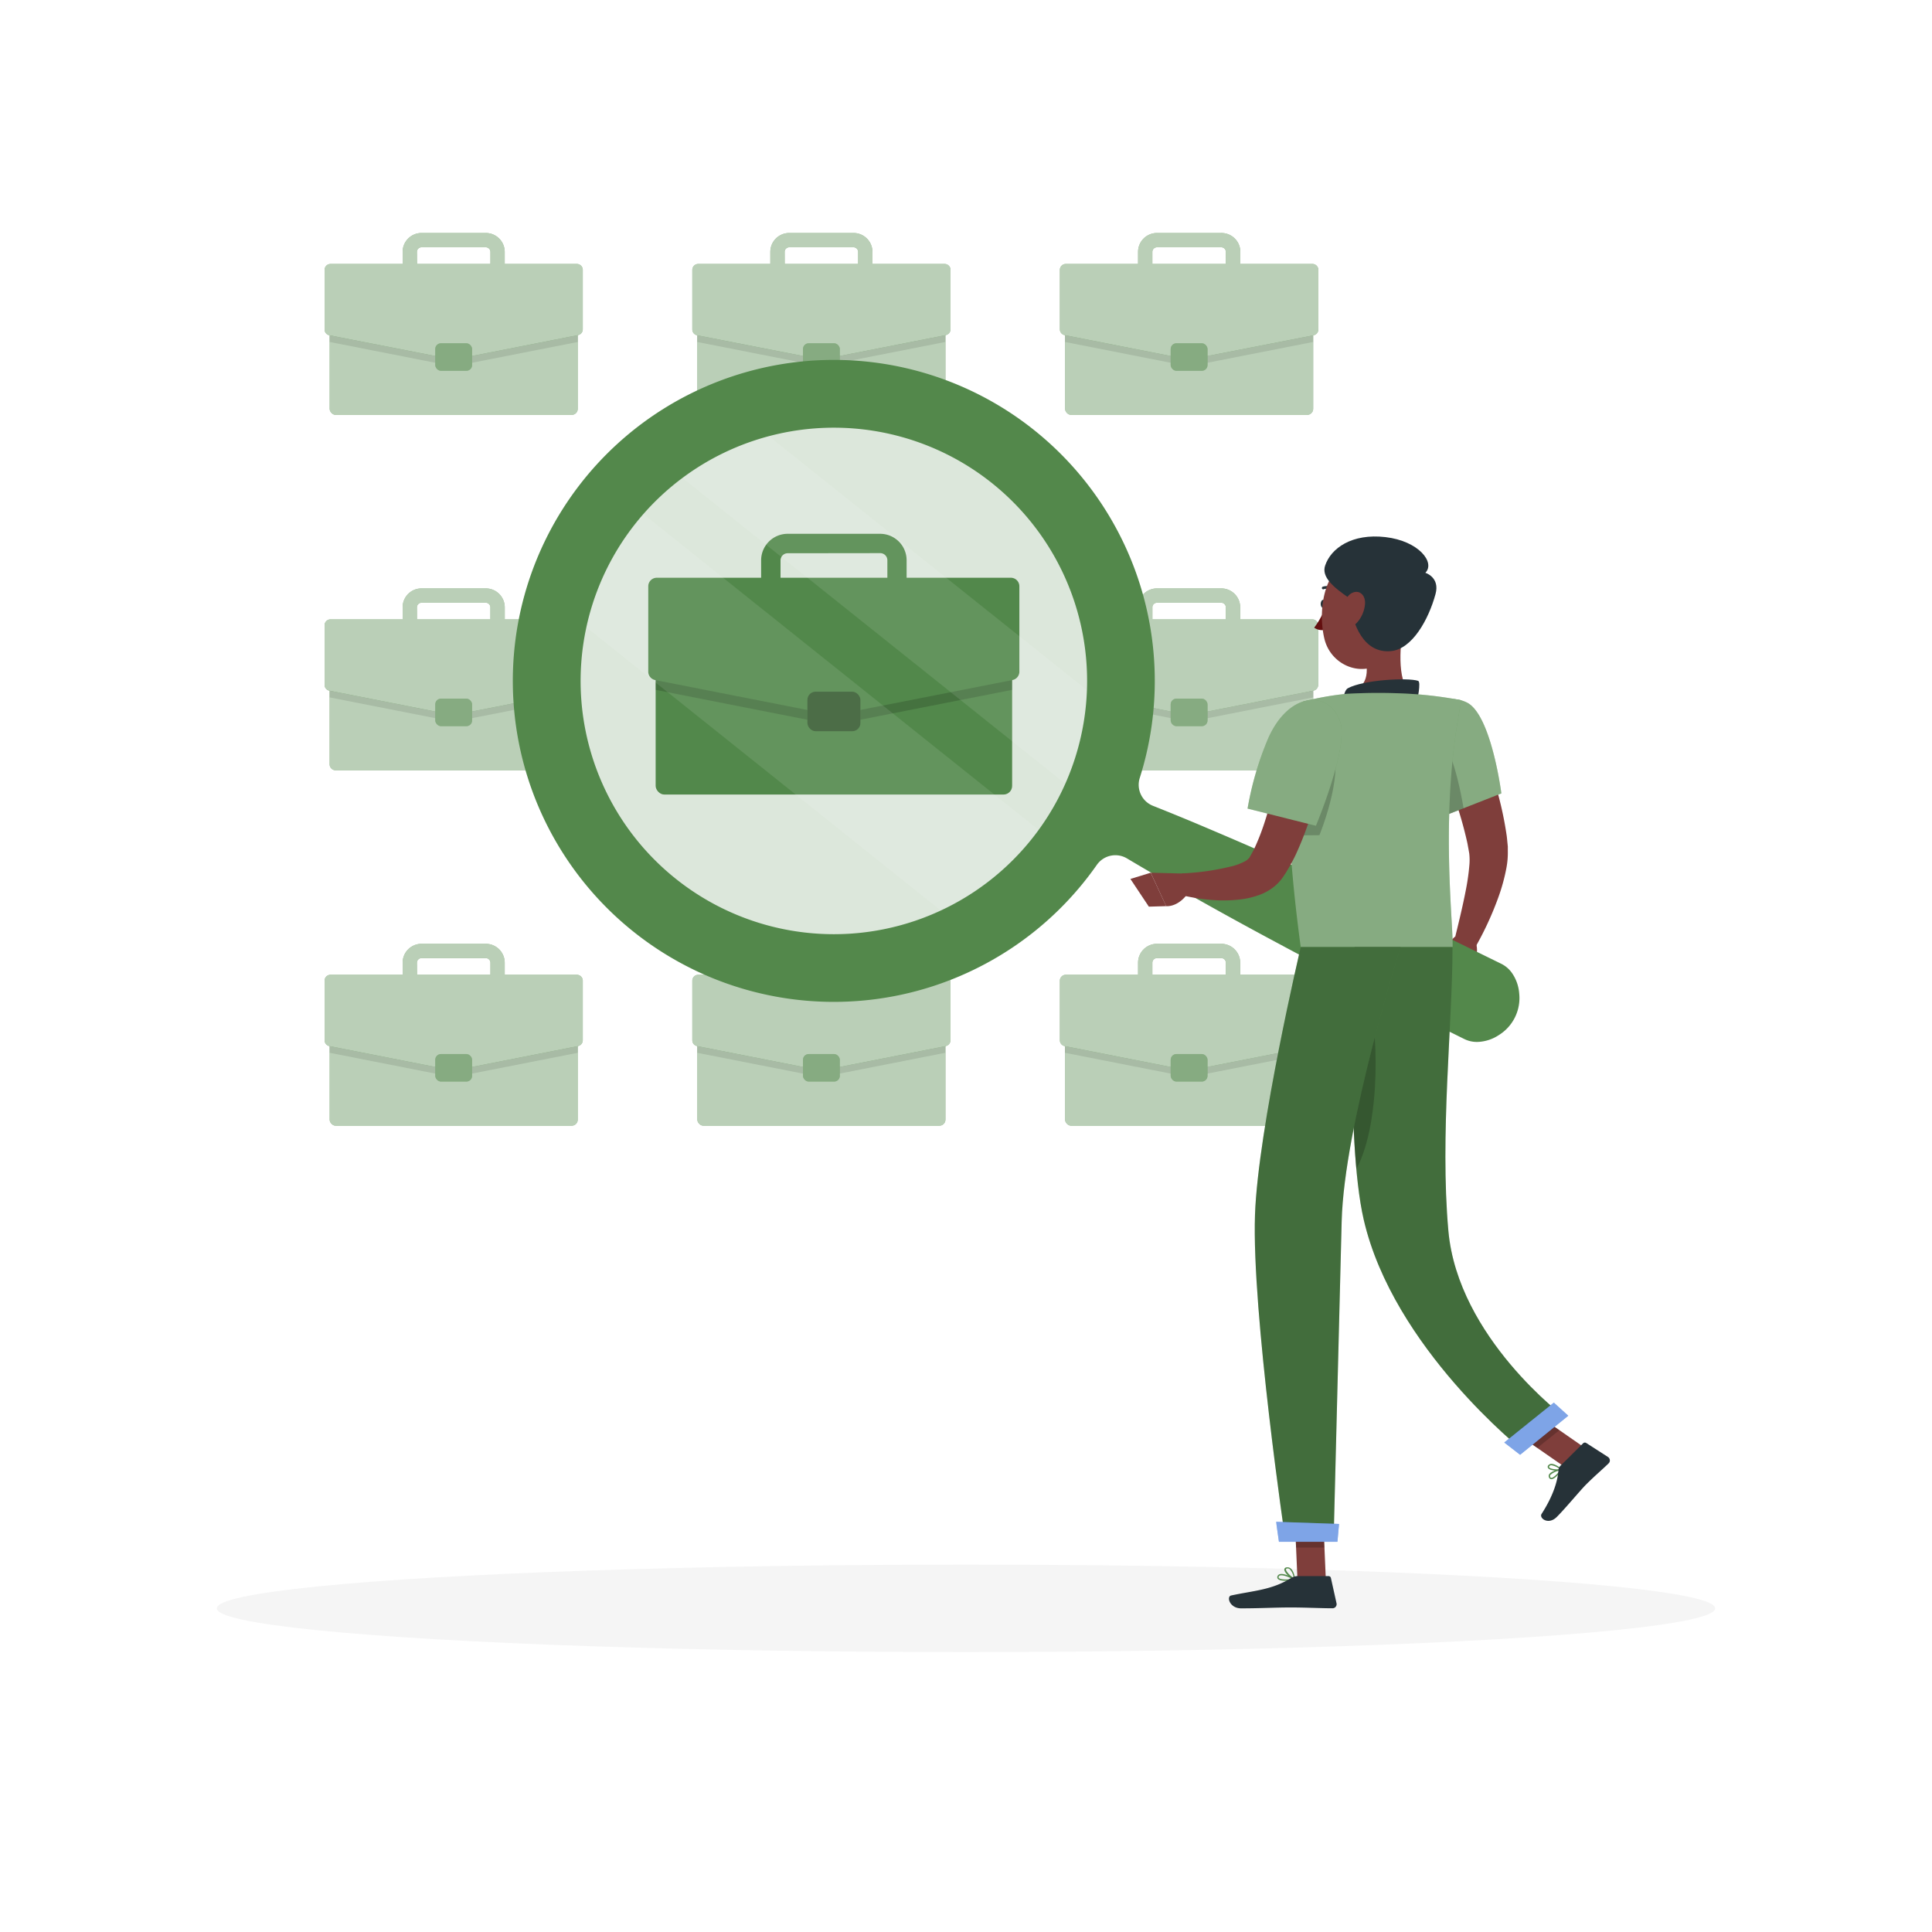 <svg class="animated" id="freepik_stories-job-hunt" xmlns="http://www.w3.org/2000/svg" viewBox="0 0 500 500" version="1.1" xmlns:xlink="http://www.w3.org/1999/xlink" xmlns:svgjs="http://svgjs.com/svgjs"><style>svg#freepik_stories-job-hunt:not(.animated) .animable {opacity: 0;}svg#freepik_stories-job-hunt.animated #freepik--Briefcases--inject-67 {animation: 1.5s Infinite  linear floating;animation-delay: 0s;}svg#freepik_stories-job-hunt.animated #freepik--Character--inject-67 {animation: 1.5s Infinite  linear floating;animation-delay: 0s;}            @keyframes floating {                0% {                    opacity: 1;                    transform: translateY(0px);                }                50% {                    transform: translateY(-10px);                }                100% {                    opacity: 1;                    transform: translateY(0px);                }            }        .animator-hidden { display: none; }</style><g id="freepik--background-complete--inject-67" class="animable animator-active animator-hidden" style="transform-origin: 250px 226.165px;"><rect y="382.4" width="500" height="0.25" style="fill: rgb(235, 235, 235); transform-origin: 250px 382.525px;" id="elat8p4wegnfq" class="animable"></rect><rect x="52.46" y="391.92" width="33.12" height="0.25" style="fill: rgb(235, 235, 235); transform-origin: 69.02px 392.045px;" id="elxlh396dc0gg" class="animable"></rect><rect x="171.14" y="392.05" width="53.86" height="0.25" style="fill: rgb(235, 235, 235); transform-origin: 198.07px 392.175px;" id="elvu3tcgekcx" class="animable"></rect><rect x="105.77" y="397.08" width="19.19" height="0.25" style="fill: rgb(235, 235, 235); transform-origin: 115.365px 397.205px;" id="elxcjzgmjfeqc" class="animable"></rect><rect x="426.77" y="396.96" width="19.23" height="0.25" style="fill: rgb(235, 235, 235); transform-origin: 436.385px 397.085px;" id="el5derqug397e" class="animable"></rect><rect x="387.57" y="396.96" width="30.29" height="0.25" style="fill: rgb(235, 235, 235); transform-origin: 402.715px 397.085px;" id="el14i6cy03qq4j" class="animable"></rect><rect x="328.33" y="395.31" width="42.56" height="0.25" style="fill: rgb(235, 235, 235); transform-origin: 349.61px 395.435px;" id="elmi4s3schjv" class="animable"></rect><path d="M237,337.8H43.91a5.71,5.71,0,0,1-5.7-5.71V60.66A5.71,5.71,0,0,1,43.91,55H237a5.71,5.71,0,0,1,5.71,5.71V332.09A5.71,5.71,0,0,1,237,337.8ZM43.91,55.2a5.46,5.46,0,0,0-5.45,5.46V332.09a5.46,5.46,0,0,0,5.45,5.46H237a5.47,5.47,0,0,0,5.46-5.46V60.66A5.47,5.47,0,0,0,237,55.2Z" style="fill: rgb(235, 235, 235); transform-origin: 140.46px 196.4px;" id="elj14xbjwteq" class="animable"></path><path d="M453.31,337.8H260.21a5.72,5.72,0,0,1-5.71-5.71V60.66A5.72,5.72,0,0,1,260.21,55h193.1A5.71,5.71,0,0,1,459,60.66V332.09A5.71,5.71,0,0,1,453.31,337.8ZM260.21,55.2a5.47,5.47,0,0,0-5.46,5.46V332.09a5.47,5.47,0,0,0,5.46,5.46h193.1a5.47,5.47,0,0,0,5.46-5.46V60.66a5.47,5.47,0,0,0-5.46-5.46Z" style="fill: rgb(235, 235, 235); transform-origin: 356.75px 196.4px;" id="elfh9cf3iq99d" class="animable"></path><g id="el8aspq3x0yxj"><rect x="302.21" y="241.5" width="28.32" height="140.9" style="fill: rgb(230, 230, 230); transform-origin: 316.37px 311.95px; transform: rotate(180deg);" class="animable"></rect></g><polygon points="307.59 382.4 302.21 382.4 302.21 367.1 313.23 367.1 307.59 382.4" style="fill: rgb(240, 240, 240); transform-origin: 307.72px 374.75px;" id="el5go1rkdgota" class="animable"></polygon><g id="elhszq8ftjl5j"><rect x="408.06" y="241.5" width="28.32" height="140.9" style="fill: rgb(230, 230, 230); transform-origin: 422.22px 311.95px; transform: rotate(180deg);" class="animable"></rect></g><g id="el5m016bnqyxp"><rect x="302.21" y="241.5" width="110.54" height="131.51" style="fill: rgb(240, 240, 240); transform-origin: 357.48px 307.255px; transform: rotate(180deg);" class="animable"></rect></g><g id="elptmasdl8g3b"><rect x="318.25" y="316.45" width="25.57" height="49.29" style="fill: rgb(230, 230, 230); transform-origin: 331.035px 341.095px; transform: rotate(-90deg);" class="animable"></rect></g><g id="elza1p5awxd68"><rect x="371.15" y="316.45" width="25.57" height="49.29" style="fill: rgb(230, 230, 230); transform-origin: 383.935px 341.095px; transform: rotate(-90deg);" class="animable"></rect></g><path d="M379.06,332.59h9.75a15.4,15.4,0,0,0,11.2-4.82H367.86A15.4,15.4,0,0,0,379.06,332.59Z" style="fill: rgb(240, 240, 240); transform-origin: 383.935px 330.18px;" id="el5i2rm8ijbl" class="animable"></path><path d="M325.66,332.59h9.75a15.4,15.4,0,0,0,11.2-4.82H314.46A15.4,15.4,0,0,0,325.66,332.59Z" style="fill: rgb(240, 240, 240); transform-origin: 330.535px 330.18px;" id="elp450ajjc9hk" class="animable"></path><g id="elw1xz1lx7um"><rect x="318.25" y="276.7" width="25.57" height="49.29" style="fill: rgb(230, 230, 230); transform-origin: 331.035px 301.345px; transform: rotate(-90deg);" class="animable"></rect></g><g id="elwhtaoxmzrxc"><rect x="371.15" y="276.7" width="25.57" height="49.29" style="fill: rgb(230, 230, 230); transform-origin: 383.935px 301.345px; transform: rotate(-90deg);" class="animable"></rect></g><path d="M379.06,292.84h9.75A15.43,15.43,0,0,0,400,288H367.86A15.43,15.43,0,0,0,379.06,292.84Z" style="fill: rgb(240, 240, 240); transform-origin: 383.93px 290.42px;" id="elgvto66ahfyi" class="animable"></path><path d="M325.66,292.84h9.75a15.43,15.43,0,0,0,11.2-4.81H314.46A15.43,15.43,0,0,0,325.66,292.84Z" style="fill: rgb(240, 240, 240); transform-origin: 330.535px 290.435px;" id="elyctfrwxyuph" class="animable"></path><g id="elp55rchn5cq"><rect x="318.25" y="236.96" width="25.57" height="49.29" style="fill: rgb(230, 230, 230); transform-origin: 331.035px 261.605px; transform: rotate(-90deg);" class="animable"></rect></g><g id="elltblwg2f14m"><rect x="371.15" y="236.96" width="25.57" height="49.29" style="fill: rgb(230, 230, 230); transform-origin: 383.935px 261.605px; transform: rotate(-90deg);" class="animable"></rect></g><path d="M379.06,253.1h9.75a15.4,15.4,0,0,0,11.2-4.82H367.86A15.4,15.4,0,0,0,379.06,253.1Z" style="fill: rgb(240, 240, 240); transform-origin: 383.935px 250.69px;" id="eltnecfy1jm38" class="animable"></path><path d="M325.66,253.1h9.75a15.4,15.4,0,0,0,11.2-4.82H314.46A15.4,15.4,0,0,0,325.66,253.1Z" style="fill: rgb(240, 240, 240); transform-origin: 330.535px 250.69px;" id="elf5aspgipw4h" class="animable"></path><polygon points="407.38 382.4 412.76 382.4 412.76 367.1 401.74 367.1 407.38 382.4" style="fill: rgb(240, 240, 240); transform-origin: 407.25px 374.75px;" id="el28vurvjan91k" class="animable"></polygon><polygon points="412.04 144.77 416.37 156.61 412.04 156.61 385.47 144.77 412.04 144.77" style="fill: rgb(245, 245, 245); transform-origin: 400.92px 150.69px;" id="elxng74apaqmh" class="animable"></polygon><polygon points="416.37 144.77 416.37 156.61 389.81 144.77 416.37 144.77" style="fill: rgb(230, 230, 230); transform-origin: 403.09px 150.69px;" id="el2yhefwi4tpf" class="animable"></polygon><polygon points="307.87 144.77 312.2 156.61 307.87 156.61 281.31 144.77 307.87 144.77" style="fill: rgb(245, 245, 245); transform-origin: 296.755px 150.69px;" id="elkebj9e0zl9s" class="animable"></polygon><polygon points="312.2 144.77 312.2 156.61 285.64 144.77 312.2 144.77" style="fill: rgb(230, 230, 230); transform-origin: 298.92px 150.69px;" id="elp0mmpsnknv" class="animable"></polygon><rect x="406.98" y="136.31" width="28.89" height="9.01" style="fill: rgb(230, 230, 230); transform-origin: 421.425px 140.815px;" id="elkawbwumwa7d" class="animable"></rect><g id="elbrzmnasbcz9"><rect x="263.35" y="136.31" width="143.63" height="9.01" style="fill: rgb(245, 245, 245); transform-origin: 335.165px 140.815px; transform: rotate(180deg);" class="animable"></rect></g><path d="M377.81,105s.29,31.32,11.1,31.32S400,105,400,105Z" style="fill: rgb(240, 240, 240); transform-origin: 388.905px 120.66px;" id="el8dt3jzy6z52" class="animable"></path><path d="M310.78,126.1s.76,10.21,29.84,10.21,29.84-10.21,29.84-10.21Z" style="fill: rgb(240, 240, 240); transform-origin: 340.62px 131.205px;" id="els8rnd3wdpuk" class="animable"></path><path d="M224.36,382.4h1.93l5.53-27.25,1-4.78,6-29.7H262l12.53,61.73h1.94l-12.77-62.86a.94.94,0,0,0-.93-.76H238.05a.93.93,0,0,0-.92.76l-5.3,26.08-1,4.77Z" style="fill: rgb(240, 240, 240); transform-origin: 250.415px 350.59px;" id="elhazdc5n7x26" class="animable"></path><path d="M187.23,382.4h1.93l12.54-61.73h23.12l6,29.72,1,4.76,5.54,27.25h1.93l-6.5-32-1-4.75-5.3-26.08a1,1,0,0,0-.93-.76H200.93a.94.94,0,0,0-.93.76Z" style="fill: rgb(240, 240, 240); transform-origin: 213.26px 350.605px;" id="elk5jqsvhk8dh" class="animable"></path><path d="M265.46,311.58H198.19a5.83,5.83,0,0,0-5.82,5.82v.2a2.13,2.13,0,0,0,2.13,2.13h74.65a2.13,2.13,0,0,0,2.13-2.13v-.2A5.83,5.83,0,0,0,265.46,311.58Z" style="fill: rgb(240, 240, 240); transform-origin: 231.825px 315.655px;" id="eldmy0569sejb" class="animable"></path><path d="M156.85,382.4h1.93l5.53-27.25,1-4.78,6-29.7h23.12L207,382.4h1.94l-12.77-62.86a.94.94,0,0,0-.93-.76H170.54a.93.93,0,0,0-.92.76l-5.3,26.08-1,4.77Z" style="fill: rgb(240, 240, 240); transform-origin: 182.895px 350.59px;" id="el9oxsdxubzy" class="animable"></path><path d="M119.72,382.4h1.94l12.53-61.73h23.13l6,29.72,1,4.76,5.54,27.25h1.93l-6.5-32-1-4.75L159,319.54a1,1,0,0,0-.93-.76H133.42a.94.94,0,0,0-.93.76Z" style="fill: rgb(240, 240, 240); transform-origin: 145.755px 350.59px;" id="el25r9hs40wnq" class="animable"></path><path d="M198,311.58H130.68a5.83,5.83,0,0,0-5.82,5.82v.2a2.13,2.13,0,0,0,2.13,2.13h74.66a2.12,2.12,0,0,0,2.12-2.13v-.2A5.83,5.83,0,0,0,198,311.58Z" style="fill: rgb(240, 240, 240); transform-origin: 164.315px 315.655px;" id="elu2nra0zdjy" class="animable"></path><g id="eltb5vyyhx9da"><rect x="84.33" y="77.76" width="96.65" height="154.83" style="fill: rgb(230, 230, 230); transform-origin: 132.655px 155.175px; transform: rotate(180deg);" class="animable"></rect></g><g id="elceemsqeva1e"><rect x="78.02" y="77.76" width="100.01" height="154.83" style="fill: rgb(240, 240, 240); transform-origin: 128.025px 155.175px; transform: rotate(180deg);" class="animable"></rect></g><g id="el10iz3rrwsfh"><rect x="84.33" y="232.6" width="96.65" height="11.74" style="fill: rgb(230, 230, 230); transform-origin: 132.655px 238.47px; transform: rotate(180deg);" class="animable"></rect></g><g id="eljlhczm2gcto"><rect x="67.49" y="232.6" width="100.01" height="11.74" style="fill: rgb(240, 240, 240); transform-origin: 117.495px 238.47px; transform: rotate(180deg);" class="animable"></rect></g><g id="eljizyecfkzz"><rect x="59.45" y="114.02" width="137.15" height="82.33" style="fill: rgb(250, 250, 250); transform-origin: 128.025px 155.185px; transform: rotate(90deg);" class="animable"></rect></g><polygon points="169.89 223.75 140.93 86.61 116.43 86.61 145.39 223.75 169.89 223.75" style="fill: rgb(255, 255, 255); transform-origin: 143.16px 155.18px;" id="eldjxfw9ajhvr" class="animable"></polygon><path d="M163.22,207.37a.63.63,0,0,0,.63-.63V92.36a.63.63,0,1,0-1.26,0V206.74A.63.63,0,0,0,163.22,207.37Z" style="fill: rgb(240, 240, 240); transform-origin: 163.22px 149.55px;" id="el1vfor55ctxp" class="animable"></path><polygon points="140.13 223.75 111.17 86.61 101.62 86.61 130.57 223.75 140.13 223.75" style="fill: rgb(255, 255, 255); transform-origin: 120.875px 155.18px;" id="els7dpqntg3ui" class="animable"></polygon><g id="elqnlsdjk1s8h"><rect x="18.85" y="154.62" width="137.15" height="1.12" style="fill: rgb(230, 230, 230); transform-origin: 87.425px 155.18px; transform: rotate(90deg);" class="animable"></rect></g><g id="el3d5aymio13l"><polygon points="75.92 93.4 172.57 93.4 173.39 90.04 76.74 90.04 75.92 93.4" style="fill: rgb(240, 240, 240); opacity: 0.6; transform-origin: 124.655px 91.72px;" class="animable"></polygon></g><g id="el4c4ud88ngor"><polygon points="75.92 101.21 172.57 101.21 173.39 97.86 76.74 97.86 75.92 101.21" style="fill: rgb(240, 240, 240); opacity: 0.6; transform-origin: 124.655px 99.535px;" class="animable"></polygon></g><g id="elx8nqrqgjtcq"><polygon points="75.92 109.03 172.57 109.03 173.39 105.67 76.74 105.67 75.92 109.03" style="fill: rgb(240, 240, 240); opacity: 0.6; transform-origin: 124.655px 107.35px;" class="animable"></polygon></g><g id="elrmdeqtzo33"><polygon points="75.92 116.84 172.57 116.84 173.39 113.49 76.74 113.49 75.92 116.84" style="fill: rgb(240, 240, 240); opacity: 0.6; transform-origin: 124.655px 115.165px;" class="animable"></polygon></g><g id="elfr4a1j4fbew"><polygon points="75.92 124.66 172.57 124.66 173.39 121.31 76.74 121.31 75.92 124.66" style="fill: rgb(240, 240, 240); opacity: 0.6; transform-origin: 124.655px 122.985px;" class="animable"></polygon></g><g id="el9z1of1umrm7"><polygon points="75.92 132.48 172.57 132.48 173.39 129.12 76.74 129.12 75.92 132.48" style="fill: rgb(240, 240, 240); opacity: 0.6; transform-origin: 124.655px 130.8px;" class="animable"></polygon></g></g><g id="freepik--Shadow--inject-67" class="animable" style="transform-origin: 250px 416.24px;"><ellipse id="freepik--path--inject-67" cx="250" cy="416.24" rx="193.89" ry="11.32" style="fill: rgb(245, 245, 245); transform-origin: 250px 416.24px;" class="animable"></ellipse></g><g id="freepik--Briefcases--inject-67" class="animable" style="transform-origin: 212.595px 175.815px;"><rect x="180.47" y="262.73" width="64.21" height="28.6" rx="1.56" style="fill: rgb(83, 136, 75); transform-origin: 212.575px 277.03px;" id="elqutj4uz8d8" class="animable"></rect><g id="elk2up3uxb60q"><rect x="180.47" y="262.73" width="64.21" height="28.6" rx="1.56" style="fill: rgb(255, 255, 255); opacity: 0.6; transform-origin: 212.575px 277.03px;" class="animable"></rect></g><g id="elw5daix7qlx"><path d="M243.11,262.73H182a1.56,1.56,0,0,0-1.56,1.56v8.17l31.8,6.26a1.47,1.47,0,0,0,.59,0l31.81-6.26v-8.17A1.56,1.56,0,0,0,243.11,262.73Z" style="opacity: 0.1; transform-origin: 212.54px 270.74px;" class="animable"></path></g><path d="M244.45,252.27H225.79v-3.13a4.89,4.89,0,0,0-4.88-4.88H204.24a4.89,4.89,0,0,0-4.88,4.88v3.13H180.71a1.54,1.54,0,0,0-1.54,1.54v15.41a1.55,1.55,0,0,0,1.24,1.51L212.28,277a1.94,1.94,0,0,0,.59,0l31.87-6.27a1.56,1.56,0,0,0,1.25-1.51V253.81A1.54,1.54,0,0,0,244.45,252.27Zm-41.38-3.13a1.19,1.19,0,0,1,1.17-1.18h16.67a1.19,1.19,0,0,1,1.17,1.18v3.13h-19Z" style="fill: rgb(83, 136, 75); transform-origin: 212.58px 260.641px;" id="el4jkd59w7va8" class="animable"></path><g id="elgi24w45mcod"><path d="M244.45,252.27H225.79v-3.13a4.89,4.89,0,0,0-4.88-4.88H204.24a4.89,4.89,0,0,0-4.88,4.88v3.13H180.71a1.54,1.54,0,0,0-1.54,1.54v15.41a1.55,1.55,0,0,0,1.24,1.51L212.28,277a1.94,1.94,0,0,0,.59,0l31.87-6.27a1.56,1.56,0,0,0,1.25-1.51V253.81A1.54,1.54,0,0,0,244.45,252.27Zm-41.38-3.13a1.19,1.19,0,0,1,1.17-1.18h16.67a1.19,1.19,0,0,1,1.17,1.18v3.13h-19Z" style="fill: rgb(255, 255, 255); opacity: 0.6; transform-origin: 212.58px 260.641px;" class="animable"></path></g><rect x="207.81" y="272.79" width="9.54" height="7.12" rx="1.48" style="fill: rgb(83, 136, 75); transform-origin: 212.58px 276.35px;" id="elyma01p5ts9h" class="animable"></rect><g id="elf77d1um2vgq"><rect x="207.81" y="272.79" width="9.54" height="7.12" rx="1.48" style="fill: rgb(255, 255, 255); opacity: 0.3; transform-origin: 212.58px 276.35px;" class="animable"></rect></g><rect x="180.47" y="78.77" width="64.21" height="28.6" rx="1.56" style="fill: rgb(83, 136, 75); transform-origin: 212.575px 93.07px;" id="el0dfg5d20b62o" class="animable"></rect><g id="elh0d7bxd3uz8"><rect x="180.47" y="78.77" width="64.21" height="28.6" rx="1.56" style="fill: rgb(255, 255, 255); opacity: 0.6; transform-origin: 212.575px 93.07px;" class="animable"></rect></g><g id="el7ifeyd0lqpp"><path d="M243.11,78.77H182a1.56,1.56,0,0,0-1.56,1.56V88.5l31.8,6.26a1.47,1.47,0,0,0,.59,0l31.81-6.26V80.33A1.56,1.56,0,0,0,243.11,78.77Z" style="opacity: 0.1; transform-origin: 212.54px 86.78px;" class="animable"></path></g><path d="M244.45,68.31H225.79V65.18a4.89,4.89,0,0,0-4.88-4.88H204.24a4.89,4.89,0,0,0-4.88,4.88v3.13H180.71a1.54,1.54,0,0,0-1.54,1.54V85.26a1.54,1.54,0,0,0,1.24,1.51L212.28,93a1.47,1.47,0,0,0,.59,0l31.87-6.27A1.55,1.55,0,0,0,246,85.26V69.85A1.54,1.54,0,0,0,244.45,68.31Zm-41.38-3.13A1.18,1.18,0,0,1,204.24,64h16.67a1.18,1.18,0,0,1,1.17,1.17v3.13h-19Z" style="fill: rgb(83, 136, 75); transform-origin: 212.585px 76.665px;" id="el2smyz9ai80u" class="animable"></path><g id="el6s2v71v9vz2"><path d="M244.45,68.31H225.79V65.18a4.89,4.89,0,0,0-4.88-4.88H204.24a4.89,4.89,0,0,0-4.88,4.88v3.13H180.71a1.54,1.54,0,0,0-1.54,1.54V85.26a1.54,1.54,0,0,0,1.24,1.51L212.28,93a1.47,1.47,0,0,0,.59,0l31.87-6.27A1.55,1.55,0,0,0,246,85.26V69.85A1.54,1.54,0,0,0,244.45,68.31Zm-41.38-3.13A1.18,1.18,0,0,1,204.24,64h16.67a1.18,1.18,0,0,1,1.17,1.17v3.13h-19Z" style="fill: rgb(255, 255, 255); opacity: 0.6; transform-origin: 212.585px 76.665px;" class="animable"></path></g><rect x="207.81" y="88.84" width="9.54" height="7.12" rx="1.48" style="fill: rgb(83, 136, 75); transform-origin: 212.58px 92.4px;" id="el2jyr2fc5o8x" class="animable"></rect><g id="elrszfcir4q5"><rect x="207.81" y="88.84" width="9.54" height="7.12" rx="1.48" style="fill: rgb(255, 255, 255); opacity: 0.3; transform-origin: 212.58px 92.4px;" class="animable"></rect></g><rect x="85.31" y="262.73" width="64.21" height="28.6" rx="1.56" style="fill: rgb(83, 136, 75); transform-origin: 117.415px 277.03px;" id="el6gwk1d3dx8k" class="animable"></rect><g id="el93yuxn5jpxv"><rect x="85.31" y="262.73" width="64.21" height="28.6" rx="1.56" style="fill: rgb(255, 255, 255); opacity: 0.6; transform-origin: 117.415px 277.03px;" class="animable"></rect></g><g id="elmasd8ujj5fd"><path d="M148,262.73H86.87a1.56,1.56,0,0,0-1.56,1.56v8.17l31.8,6.26a1.52,1.52,0,0,0,.6,0l31.81-6.26v-8.17A1.56,1.56,0,0,0,148,262.73Z" style="opacity: 0.1; transform-origin: 117.415px 270.74px;" class="animable"></path></g><path d="M149.28,252.27H130.62v-3.13a4.89,4.89,0,0,0-4.88-4.88H109.08a4.89,4.89,0,0,0-4.88,4.88v3.13H85.54A1.54,1.54,0,0,0,84,253.81v15.41a1.55,1.55,0,0,0,1.24,1.51L117.11,277a2,2,0,0,0,.6,0l31.87-6.27a1.55,1.55,0,0,0,1.24-1.51V253.81A1.54,1.54,0,0,0,149.28,252.27Zm-41.38-3.13a1.2,1.2,0,0,1,1.18-1.18h16.66a1.2,1.2,0,0,1,1.18,1.18v3.13h-19Z" style="fill: rgb(83, 136, 75); transform-origin: 117.41px 260.641px;" id="el4atc1q2of1e" class="animable"></path><g id="elj0n3d5r3bti"><path d="M149.28,252.27H130.62v-3.13a4.89,4.89,0,0,0-4.88-4.88H109.08a4.89,4.89,0,0,0-4.88,4.88v3.13H85.54A1.54,1.54,0,0,0,84,253.81v15.41a1.55,1.55,0,0,0,1.24,1.51L117.11,277a2,2,0,0,0,.6,0l31.87-6.27a1.55,1.55,0,0,0,1.24-1.51V253.81A1.54,1.54,0,0,0,149.28,252.27Zm-41.38-3.13a1.2,1.2,0,0,1,1.18-1.18h16.66a1.2,1.2,0,0,1,1.18,1.18v3.13h-19Z" style="fill: rgb(255, 255, 255); opacity: 0.6; transform-origin: 117.41px 260.641px;" class="animable"></path></g><rect x="112.64" y="272.79" width="9.54" height="7.12" rx="1.48" style="fill: rgb(83, 136, 75); transform-origin: 117.41px 276.35px;" id="elf4mkhhp5agt" class="animable"></rect><g id="elw2gxxganov"><rect x="112.64" y="272.79" width="9.54" height="7.12" rx="1.48" style="fill: rgb(255, 255, 255); opacity: 0.3; transform-origin: 117.41px 276.35px;" class="animable"></rect></g><rect x="85.31" y="78.77" width="64.21" height="28.6" rx="1.56" style="fill: rgb(83, 136, 75); transform-origin: 117.415px 93.07px;" id="elzahucllbv" class="animable"></rect><g id="eloiou4a6o3es"><rect x="85.31" y="78.77" width="64.21" height="28.6" rx="1.56" style="fill: rgb(255, 255, 255); opacity: 0.6; transform-origin: 117.415px 93.07px;" class="animable"></rect></g><g id="elj01au97t8s"><path d="M148,78.77H86.87a1.56,1.56,0,0,0-1.56,1.56V88.5l31.8,6.26a1.51,1.51,0,0,0,.6,0l31.81-6.26V80.33A1.56,1.56,0,0,0,148,78.77Z" style="opacity: 0.1; transform-origin: 117.415px 86.78px;" class="animable"></path></g><path d="M149.28,68.31H130.62V65.18a4.89,4.89,0,0,0-4.88-4.88H109.08a4.89,4.89,0,0,0-4.88,4.88v3.13H85.54A1.54,1.54,0,0,0,84,69.85V85.26a1.54,1.54,0,0,0,1.24,1.51L117.11,93a1.51,1.51,0,0,0,.6,0l31.87-6.27a1.54,1.54,0,0,0,1.24-1.51V69.85A1.54,1.54,0,0,0,149.28,68.31ZM107.9,65.18A1.19,1.19,0,0,1,109.08,64h16.66a1.19,1.19,0,0,1,1.18,1.17v3.13h-19Z" style="fill: rgb(83, 136, 75); transform-origin: 117.41px 76.665px;" id="elegc7gfpqeom" class="animable"></path><g id="el0yhx7g89e7g"><path d="M149.28,68.31H130.62V65.18a4.89,4.89,0,0,0-4.88-4.88H109.08a4.89,4.89,0,0,0-4.88,4.88v3.13H85.54A1.54,1.54,0,0,0,84,69.85V85.26a1.54,1.54,0,0,0,1.24,1.51L117.11,93a1.51,1.51,0,0,0,.6,0l31.87-6.27a1.54,1.54,0,0,0,1.24-1.51V69.85A1.54,1.54,0,0,0,149.28,68.31ZM107.9,65.18A1.19,1.19,0,0,1,109.08,64h16.66a1.19,1.19,0,0,1,1.18,1.17v3.13h-19Z" style="fill: rgb(255, 255, 255); opacity: 0.6; transform-origin: 117.41px 76.665px;" class="animable"></path></g><rect x="112.64" y="88.84" width="9.54" height="7.12" rx="1.48" style="fill: rgb(83, 136, 75); transform-origin: 117.41px 92.4px;" id="elfjdjv8ic9hl" class="animable"></rect><g id="el6br15voer7n"><rect x="112.64" y="88.84" width="9.54" height="7.12" rx="1.48" style="fill: rgb(255, 255, 255); opacity: 0.3; transform-origin: 117.41px 92.4px;" class="animable"></rect></g><path d="M140,199.35H86.87a1.57,1.57,0,0,1-1.57-1.57V172.31a1.55,1.55,0,0,1,.13-.61,2.15,2.15,0,0,1,.14-.26,1.1,1.1,0,0,1,.2-.23,1.56,1.56,0,0,1,1.1-.46h50.29a65.58,65.58,0,0,0-.41,10.52c0,.57,0,1.14.09,1.7.07,1.05.15,2.11.27,3.16A67,67,0,0,0,140,199.35Z" style="fill: rgb(83, 136, 75); transform-origin: 112.65px 185.05px;" id="elfnqwhboew6i" class="animable"></path><g id="eloikza5qeox"><path d="M140,199.35H86.87a1.57,1.57,0,0,1-1.57-1.57V172.31a1.55,1.55,0,0,1,.13-.61,2.15,2.15,0,0,1,.14-.26,1.1,1.1,0,0,1,.2-.23,1.56,1.56,0,0,1,1.1-.46h50.29a65.58,65.58,0,0,0-.41,10.52c0,.57,0,1.14.09,1.7.07,1.05.15,2.11.27,3.16A67,67,0,0,0,140,199.35Z" style="fill: rgb(255, 255, 255); opacity: 0.6; transform-origin: 112.65px 185.05px;" class="animable"></path></g><g id="elx6by0stdep"><path d="M137.16,170.75a65.58,65.58,0,0,0-.41,10.52c0,.57,0,1.14.09,1.7l-14.66,2.88-4.48.88a1.18,1.18,0,0,1-.59,0l-4.47-.87-27.33-5.38V172.3a1.69,1.69,0,0,1,.12-.6,2.15,2.15,0,0,1,.14-.26,1.1,1.1,0,0,1,.2-.23,1.56,1.56,0,0,1,1.1-.46Z" style="opacity: 0.1; transform-origin: 111.235px 178.759px;" class="animable"></path></g><path d="M139.25,160.29h-8.62v-3.13a4.9,4.9,0,0,0-4.89-4.88H109.08a4.88,4.88,0,0,0-4.88,4.88v3.13H85.54A1.54,1.54,0,0,0,84,161.83v15.4a1.55,1.55,0,0,0,1.25,1.52h.06l27.33,5.39,4.47.87a1.47,1.47,0,0,0,.59,0l4.48-.88,14.57-2.87a65.58,65.58,0,0,1,.41-10.52A66.34,66.34,0,0,1,139.25,160.29Zm-31.35-3.13a1.19,1.19,0,0,1,1.18-1.17h16.66a1.18,1.18,0,0,1,1.17,1.17v3.13h-19Z" style="fill: rgb(83, 136, 75); transform-origin: 111.625px 168.66px;" id="elukxedob1a2" class="animable"></path><g id="eljmpmyrnrnb9"><path d="M139.25,160.29h-8.62v-3.13a4.9,4.9,0,0,0-4.89-4.88H109.08a4.88,4.88,0,0,0-4.88,4.88v3.13H85.54A1.54,1.54,0,0,0,84,161.83v15.4a1.55,1.55,0,0,0,1.25,1.52h.06l27.33,5.39,4.47.87a1.47,1.47,0,0,0,.59,0l4.48-.88,14.57-2.87a65.58,65.58,0,0,1,.41-10.52A66.34,66.34,0,0,1,139.25,160.29Zm-31.35-3.13a1.19,1.19,0,0,1,1.18-1.17h16.66a1.18,1.18,0,0,1,1.17,1.17v3.13h-19Z" style="fill: rgb(255, 255, 255); opacity: 0.6; transform-origin: 111.625px 168.66px;" class="animable"></path></g><rect x="112.64" y="180.81" width="9.54" height="7.12" rx="1.48" style="fill: rgb(83, 136, 75); transform-origin: 117.41px 184.37px;" id="elo1vd9i3l06" class="animable"></rect><g id="elbhlr2cs14gk"><rect x="112.64" y="180.81" width="9.54" height="7.12" rx="1.48" style="fill: rgb(255, 255, 255); opacity: 0.3; transform-origin: 117.41px 184.37px;" class="animable"></rect></g><g id="el6vuifz9ij6l"><rect x="275.64" y="262.73" width="64.21" height="28.6" rx="1.56" style="fill: rgb(83, 136, 75); transform-origin: 307.745px 277.03px; transform: rotate(180deg);" class="animable"></rect></g><g id="elb0nbfeq88he"><rect x="275.64" y="262.73" width="64.21" height="28.6" rx="1.56" style="fill: rgb(255, 255, 255); opacity: 0.6; transform-origin: 307.745px 277.03px; transform: rotate(180deg);" class="animable"></rect></g><g id="elpdgf6lg2h0g"><path d="M277.2,262.73h61.08a1.56,1.56,0,0,1,1.56,1.56v8.17L308,278.72a1.47,1.47,0,0,1-.59,0l-31.81-6.26v-8.17A1.56,1.56,0,0,1,277.2,262.73Z" style="opacity: 0.1; transform-origin: 307.72px 270.74px;" class="animable"></path></g><path d="M275.87,252.27h18.66v-3.13a4.89,4.89,0,0,1,4.88-4.88h16.67a4.89,4.89,0,0,1,4.88,4.88v3.13h18.65a1.54,1.54,0,0,1,1.54,1.54v15.41a1.55,1.55,0,0,1-1.24,1.51L308,277a2,2,0,0,1-.6,0l-31.87-6.27a1.55,1.55,0,0,1-1.24-1.51V253.81A1.54,1.54,0,0,1,275.87,252.27Zm41.38-3.13a1.19,1.19,0,0,0-1.17-1.18H299.41a1.2,1.2,0,0,0-1.18,1.18v3.13h19Z" style="fill: rgb(83, 136, 75); transform-origin: 307.72px 260.641px;" id="elia9ub6sx1cs" class="animable"></path><g id="elnkha5t7722i"><path d="M275.87,252.27h18.66v-3.13a4.89,4.89,0,0,1,4.88-4.88h16.67a4.89,4.89,0,0,1,4.88,4.88v3.13h18.65a1.54,1.54,0,0,1,1.54,1.54v15.41a1.55,1.55,0,0,1-1.24,1.51L308,277a2,2,0,0,1-.6,0l-31.87-6.27a1.55,1.55,0,0,1-1.24-1.51V253.81A1.54,1.54,0,0,1,275.87,252.27Zm41.38-3.13a1.19,1.19,0,0,0-1.17-1.18H299.41a1.2,1.2,0,0,0-1.18,1.18v3.13h19Z" style="fill: rgb(255, 255, 255); opacity: 0.6; transform-origin: 307.72px 260.641px;" class="animable"></path></g><g id="el1j8hdk1ckrm"><rect x="302.97" y="272.79" width="9.54" height="7.12" rx="1.48" style="fill: rgb(83, 136, 75); transform-origin: 307.74px 276.35px; transform: rotate(180deg);" class="animable"></rect></g><g id="elsmwis49qc8r"><rect x="302.97" y="272.79" width="9.54" height="7.12" rx="1.48" style="fill: rgb(255, 255, 255); opacity: 0.3; transform-origin: 307.74px 276.35px; transform: rotate(180deg);" class="animable"></rect></g><g id="ell5xx0racv9a"><rect x="275.64" y="78.77" width="64.21" height="28.6" rx="1.56" style="fill: rgb(83, 136, 75); transform-origin: 307.745px 93.07px; transform: rotate(180deg);" class="animable"></rect></g><g id="el5moa5a00b08"><rect x="275.64" y="78.77" width="64.21" height="28.6" rx="1.56" style="fill: rgb(255, 255, 255); opacity: 0.6; transform-origin: 307.745px 93.07px; transform: rotate(180deg);" class="animable"></rect></g><g id="el79sbdd1nr0p"><path d="M277.2,78.77h61.08a1.56,1.56,0,0,1,1.56,1.56V88.5L308,94.76a1.47,1.47,0,0,1-.59,0L275.64,88.5V80.33A1.56,1.56,0,0,1,277.2,78.77Z" style="opacity: 0.1; transform-origin: 307.74px 86.78px;" class="animable"></path></g><path d="M275.87,68.31h18.66V65.18a4.89,4.89,0,0,1,4.88-4.88h16.67A4.89,4.89,0,0,1,321,65.18v3.13h18.65a1.54,1.54,0,0,1,1.54,1.54V85.26a1.54,1.54,0,0,1-1.24,1.51L308,93a1.51,1.51,0,0,1-.6,0l-31.87-6.27a1.54,1.54,0,0,1-1.24-1.51V69.85A1.54,1.54,0,0,1,275.87,68.31Zm41.38-3.13A1.18,1.18,0,0,0,316.08,64H299.41a1.19,1.19,0,0,0-1.18,1.17v3.13h19Z" style="fill: rgb(83, 136, 75); transform-origin: 307.74px 76.665px;" id="elnm2cwu0gwv" class="animable"></path><g id="elx0p3unqmdv"><path d="M275.87,68.31h18.66V65.18a4.89,4.89,0,0,1,4.88-4.88h16.67A4.89,4.89,0,0,1,321,65.18v3.13h18.65a1.54,1.54,0,0,1,1.54,1.54V85.26a1.54,1.54,0,0,1-1.24,1.51L308,93a1.51,1.51,0,0,1-.6,0l-31.87-6.27a1.54,1.54,0,0,1-1.24-1.51V69.85A1.54,1.54,0,0,1,275.87,68.31Zm41.38-3.13A1.18,1.18,0,0,0,316.08,64H299.41a1.19,1.19,0,0,0-1.18,1.17v3.13h19Z" style="fill: rgb(255, 255, 255); opacity: 0.6; transform-origin: 307.74px 76.665px;" class="animable"></path></g><g id="elb2z1sl5o5mj"><rect x="302.97" y="88.84" width="9.54" height="7.12" rx="1.48" style="fill: rgb(83, 136, 75); transform-origin: 307.74px 92.4px; transform: rotate(-180deg);" class="animable"></rect></g><g id="el6hqzsblja9w"><rect x="302.97" y="88.84" width="9.54" height="7.12" rx="1.48" style="fill: rgb(255, 255, 255); opacity: 0.3; transform-origin: 307.74px 92.4px; transform: rotate(-180deg);" class="animable"></rect></g><path d="M285.19,199.35h53.1a1.57,1.57,0,0,0,1.56-1.57V172.31a1.55,1.55,0,0,0-.13-.61,1.3,1.3,0,0,0-.14-.26,1.1,1.1,0,0,0-.2-.23,1.54,1.54,0,0,0-1.1-.46H288a65.58,65.58,0,0,1,.41,10.52c0,.57,0,1.14-.09,1.7-.06,1.05-.15,2.11-.27,3.16A67,67,0,0,1,285.19,199.35Z" style="fill: rgb(83, 136, 75); transform-origin: 312.52px 185.05px;" id="elcrkltcsx44" class="animable"></path><g id="el6q5q1id37zw"><path d="M285.19,199.35h53.1a1.57,1.57,0,0,0,1.56-1.57V172.31a1.55,1.55,0,0,0-.13-.61,1.3,1.3,0,0,0-.14-.26,1.1,1.1,0,0,0-.2-.23,1.54,1.54,0,0,0-1.1-.46H288a65.58,65.58,0,0,1,.41,10.52c0,.57,0,1.14-.09,1.7-.06,1.05-.15,2.11-.27,3.16A67,67,0,0,1,285.19,199.35Z" style="fill: rgb(255, 255, 255); opacity: 0.6; transform-origin: 312.52px 185.05px;" class="animable"></path></g><g id="elmg3j03xd6q"><path d="M288,170.75a65.58,65.58,0,0,1,.41,10.52c0,.57,0,1.14-.09,1.7L303,185.85l4.48.88a1.18,1.18,0,0,0,.59,0l4.47-.87,27.33-5.38V172.3a1.69,1.69,0,0,0-.12-.6,1.3,1.3,0,0,0-.14-.26,1.1,1.1,0,0,0-.2-.23,1.54,1.54,0,0,0-1.1-.46Z" style="opacity: 0.1; transform-origin: 313.935px 178.759px;" class="animable"></path></g><path d="M285.9,160.29h8.63v-3.13a4.89,4.89,0,0,1,4.88-4.88h16.66a4.89,4.89,0,0,1,4.89,4.88v3.13h18.65a1.54,1.54,0,0,1,1.54,1.54v15.4a1.55,1.55,0,0,1-1.24,1.52h-.07l-27.33,5.39L308,185a1.47,1.47,0,0,1-.59,0l-4.48-.88-14.57-2.87a67,67,0,0,0-2.5-21Zm31.35-3.13a1.19,1.19,0,0,0-1.18-1.17H299.41a1.18,1.18,0,0,0-1.17,1.17v3.13h19Z" style="fill: rgb(83, 136, 75); transform-origin: 313.505px 168.655px;" id="el74dluv08ryq" class="animable"></path><g id="elpr2tcul9cm"><path d="M285.9,160.29h8.63v-3.13a4.89,4.89,0,0,1,4.88-4.88h16.66a4.89,4.89,0,0,1,4.89,4.88v3.13h18.65a1.54,1.54,0,0,1,1.54,1.54v15.4a1.55,1.55,0,0,1-1.24,1.52h-.07l-27.33,5.39L308,185a1.47,1.47,0,0,1-.59,0l-4.48-.88-14.57-2.87a67,67,0,0,0-2.5-21Zm31.35-3.13a1.19,1.19,0,0,0-1.18-1.17H299.41a1.18,1.18,0,0,0-1.17,1.17v3.13h19Z" style="fill: rgb(255, 255, 255); opacity: 0.6; transform-origin: 313.505px 168.655px;" class="animable"></path></g><g id="elr4yahrnlx2h"><rect x="302.97" y="180.81" width="9.54" height="7.12" rx="1.48" style="fill: rgb(83, 136, 75); transform-origin: 307.74px 184.37px; transform: rotate(180deg);" class="animable"></rect></g><g id="el4tjmcbyugvt"><rect x="302.97" y="180.81" width="9.54" height="7.12" rx="1.48" style="fill: rgb(255, 255, 255); opacity: 0.3; transform-origin: 307.74px 184.37px; transform: rotate(180deg);" class="animable"></rect></g><rect x="169.68" y="164.54" width="92.26" height="41.09" rx="2.24" style="fill: rgb(83, 136, 75); transform-origin: 215.81px 185.085px;" id="el1olejzbxa7m" class="animable"></rect><path d="M227.78,158H203.83a6.86,6.86,0,0,1-6.85-6.85V145a6.86,6.86,0,0,1,6.85-6.85h23.95a6.85,6.85,0,0,1,6.85,6.85v6.12A6.85,6.85,0,0,1,227.78,158Zm-23.95-14.82A1.85,1.85,0,0,0,202,145v6.12a1.85,1.85,0,0,0,1.85,1.85h23.95a1.85,1.85,0,0,0,1.85-1.85V145a1.85,1.85,0,0,0-1.85-1.85Z" style="fill: rgb(83, 136, 75); transform-origin: 215.805px 148.075px;" id="elweffrithk9" class="animable"></path><g id="el5yrsw7vvqw"><path d="M259.69,164.54H171.93a2.24,2.24,0,0,0-2.25,2.24v11.75l45.7,9a2,2,0,0,0,.85,0l45.71-9V166.78A2.24,2.24,0,0,0,259.69,164.54Z" style="opacity: 0.2; transform-origin: 215.81px 176.058px;" class="animable"></path></g><path d="M262,176l-45.79,9a2.48,2.48,0,0,1-.86,0l-45.79-9a2.22,2.22,0,0,1-1.79-2.17V151.73a2.21,2.21,0,0,1,2.21-2.21H261.6a2.21,2.21,0,0,1,2.21,2.21v22.14A2.21,2.21,0,0,1,262,176Z" style="fill: rgb(83, 136, 75); transform-origin: 215.79px 167.279px;" id="elytyhe4ncgqf" class="animable"></path><rect x="208.96" y="179.01" width="13.71" height="10.23" rx="2.12" style="fill: rgb(83, 136, 75); transform-origin: 215.815px 184.125px;" id="elvnecxt73pxo" class="animable"></rect><g id="elz8rfyxqkx8"><rect x="208.96" y="179.01" width="13.71" height="10.23" rx="2.12" style="opacity: 0.4; transform-origin: 215.815px 184.125px;" class="animable"></rect></g></g><g id="freepik--Character--inject-67" class="animable" style="transform-origin: 274.673px 254.693px;"><path d="M380.9,187.21c1.15,2.37,2,4.61,3,6.95s1.73,4.67,2.51,7.06a90.17,90.17,0,0,1,3.49,14.86c.1.63.15,1.31.22,2l.1,1c0,.18,0,.31,0,.52l0,.65a21,21,0,0,1-.39,4.52,48.49,48.49,0,0,1-2.11,7.6,83,83,0,0,1-6.36,13.55l-5.08-2.15c1.13-4.56,2.27-9.21,3.13-13.7a57.49,57.49,0,0,0,.89-6.51,15.18,15.18,0,0,0-.06-2.68l-.11-.63-.14-.8c-.11-.53-.18-1.06-.31-1.6a102,102,0,0,0-3.86-13c-.76-2.17-1.6-4.33-2.44-6.5s-1.77-4.35-2.63-6.35Z" style="fill: rgb(127, 62, 59); transform-origin: 380.488px 216.565px;" id="elk3bht9s8dl8" class="animable"></path><path d="M376.5,242.44l-3.9,3.8,8.51,4s2.06-3.6.64-6.86Z" style="fill: rgb(127, 62, 59); transform-origin: 377.425px 246.34px;" id="elypse5j68dx" class="animable"></path><polygon points="369.46 251.91 376.64 254.85 381.11 250.2 372.6 246.24 369.46 251.91" style="fill: rgb(127, 62, 59); transform-origin: 375.285px 250.545px;" id="ellztstcyh1h" class="animable"></polygon><g id="elivetaslsvma"><path d="M223.81,247.81a72,72,0,1,0-79.57-63.57A72,72,0,0,0,223.81,247.81Z" style="fill: rgb(83, 136, 75); opacity: 0.2; transform-origin: 215.796px 176.257px;" class="animable"></path></g><g id="el1wrf4nsmdf3"><path d="M171.42,119.54,280.92,207c.47-1,.91-2,1.34-3a71.06,71.06,0,0,0,5.2-20.48h0L192.88,108A71.39,71.39,0,0,0,171.42,119.54Z" style="fill: rgb(255, 255, 255); opacity: 0.1; transform-origin: 229.44px 157.5px;" class="animable"></path></g><g id="elq4u83aecoy"><path d="M146.16,157.87,249.1,240.12a72,72,0,0,0,24.78-21.28L161.46,129A72,72,0,0,0,146.16,157.87Z" style="fill: rgb(255, 255, 255); opacity: 0.1; transform-origin: 210.02px 184.56px;" class="animable"></path></g><path d="M393.17,257.12a10.68,10.68,0,0,0-1.73-5.1,7.38,7.38,0,0,0-2.95-2.61l-6.83-3.35c-4.54-2.25-9.11-4.44-13.68-6.63s-9.17-4.34-13.75-6.51-9.2-4.28-13.83-6.35q-13.86-6.28-27.9-12.22c-4.68-2-9.37-3.92-14.1-5.8h0a5.85,5.85,0,0,1-3.43-7.22,83.07,83.07,0,1,0-11.12,22.51,5.86,5.86,0,0,1,7.83-1.67h0q6.56,3.9,13.18,7.67,13.23,7.54,26.66,14.7c4.47,2.42,9,4.75,13.45,7.12s9,4.68,13.53,7,9,4.59,13.59,6.83l6.81,3.38a7.34,7.34,0,0,0,3.87.76,10.58,10.58,0,0,0,5.09-1.73A11.27,11.27,0,0,0,393.17,257.12ZM186.8,235a65.54,65.54,0,1,1,87.77-29.76A65.53,65.53,0,0,1,186.8,235Z" style="fill: rgb(83, 136, 75); transform-origin: 262.975px 181.399px;" id="elunoskusimy" class="animable"></path><path d="M343.19,156.3c0,.59-.31,1.07-.7,1.07s-.7-.48-.7-1.07.31-1.08.7-1.08S343.19,155.7,343.19,156.3Z" style="fill: rgb(38, 50, 56); transform-origin: 342.49px 156.295px;" id="elcj9u3231ni" class="animable"></path><path d="M342.93,157.37a21.16,21.16,0,0,1-2.82,5.07,3.41,3.41,0,0,0,2.83.53Z" style="fill: rgb(99, 15, 15); transform-origin: 341.525px 160.223px;" id="el8bvavdl69xj" class="animable"></path><path d="M345.29,153a.35.35,0,0,0,.2-.63,3.49,3.49,0,0,0-3.13-.54.35.35,0,1,0,.25.65h0a2.79,2.79,0,0,1,2.48.45A.31.31,0,0,0,345.29,153Z" style="fill: rgb(38, 50, 56); transform-origin: 343.866px 152.336px;" id="elg6f45ialrpe" class="animable"></path><path d="M363.42,160.76c-1.06,5.38-2.11,15.23,1.65,18.81,0,0-1.47,5.45-11.45,5.45-11,0-5.25-5.45-5.25-5.45,6-1.43,5.84-5.88,4.79-10Z" style="fill: rgb(127, 62, 59); transform-origin: 355.969px 172.89px;" id="el0l0rzjjultg" class="animable"></path><path d="M367,176.2c.83.27-.25,5.21-.25,5.21s-1.37,3.45-18.39,2.25c-1.31-.1-.81-4.84.44-5.53C352.83,175.93,364.32,175.32,367,176.2Z" style="fill: rgb(38, 50, 56); transform-origin: 357.451px 179.863px;" id="ely1750ej319" class="animable"></path><path d="M401.57,382.81c.92-.09,2.26-1.78,2.64-2.4a.17.17,0,0,0,0-.18.16.16,0,0,0-.17-.08c-.1,0-2.52.46-3.11,1.4a.84.84,0,0,0-.1.67c.13.44.38.56.58.59Zm2.11-2.23c-.65.9-1.72,1.95-2.23,1.88-.05,0-.2,0-.29-.34a.46.46,0,0,1,.06-.39A4.71,4.71,0,0,1,403.68,380.58Z" style="fill: rgb(83, 136, 75); transform-origin: 402.518px 381.479px;" id="elmaesl6uon7i" class="animable"></path><path d="M403.58,380.58a3.22,3.22,0,0,0,.53-.09.18.18,0,0,0,.12-.13.18.18,0,0,0-.06-.17c-.06-.06-1.68-1.44-2.78-1.33h0a.94.94,0,0,0-.68.36.55.55,0,0,0-.07.71C401,380.5,402.58,380.68,403.58,380.58Zm.08-.35c-1,.12-2.46-.08-2.74-.49,0,0-.08-.13.06-.31a.66.66,0,0,1,.45-.23h0A4.22,4.22,0,0,1,403.66,380.23Z" style="fill: rgb(83, 136, 75); transform-origin: 402.387px 379.73px;" id="elyrvhf7anxy9" class="animable"></path><path d="M332.82,409.11a13.43,13.43,0,0,0,2.26-.2.2.2,0,0,0,.14-.14.17.17,0,0,0-.09-.18c-.11-.07-2.67-1.53-3.9-1.2a.9.9,0,0,0-.55.41.66.66,0,0,0,0,.76C331,409,331.88,409.11,332.82,409.11Zm1.7-.46c-1.37.19-3.23.18-3.57-.29-.05-.06-.09-.17,0-.39a.51.51,0,0,1,.34-.24C332.08,407.52,333.62,408.19,334.52,408.65Z" style="fill: rgb(83, 136, 75); transform-origin: 332.891px 408.226px;" id="elv2tuyry8s" class="animable"></path><path d="M335,408.91a.2.2,0,0,0,.11,0,.2.2,0,0,0,.07-.16c0-.08-.21-2.06-1.14-2.83a1.33,1.33,0,0,0-1-.3c-.48.05-.61.29-.65.49-.13.83,1.63,2.42,2.51,2.82Zm-1.79-3a1,1,0,0,1,.61.23,4.15,4.15,0,0,1,1,2.26c-.91-.54-2.1-1.79-2-2.29,0,0,0-.16.34-.19Z" style="fill: rgb(83, 136, 75); transform-origin: 333.782px 407.271px;" id="elzaldfc00bto" class="animable"></path><polygon points="343.12 408.74 335.78 408.74 335.04 391.72 342.39 391.72 343.12 408.74" style="fill: rgb(127, 62, 59); transform-origin: 339.08px 400.23px;" id="elkxju866jf9c" class="animable"></polygon><polygon points="410.63 375.03 404.9 379.62 390.32 369.5 396.06 364.91 410.63 375.03" style="fill: rgb(127, 62, 59); transform-origin: 400.475px 372.265px;" id="el9f8wq0wi2xg" class="animable"></polygon><path d="M403.85,379.33l5.86-5.81a.65.65,0,0,1,.8-.08l5.63,3.62a1.07,1.07,0,0,1,.15,1.68c-2.08,2-3.19,2.86-5.77,5.41-1.58,1.58-5.45,6.28-7.64,8.45s-4.63.29-3.92-.8c3.15-4.86,4.22-8.87,4.36-11.31A1.81,1.81,0,0,1,403.85,379.33Z" style="fill: rgb(38, 50, 56); transform-origin: 407.732px 383.469px;" id="elwwl8li5gi3p" class="animable"></path><path d="M335.82,407.89h8a.63.63,0,0,1,.62.5l1.45,6.53a1.06,1.06,0,0,1-1.05,1.3c-2.9,0-7.08-.21-10.72-.21-4.25,0-7.92.23-12.91.23-3,0-3.85-3.05-2.59-3.33,5.75-1.25,10.44-1.39,15.4-4.45A3.44,3.44,0,0,1,335.82,407.89Z" style="fill: rgb(38, 50, 56); transform-origin: 331.987px 412.065px;" id="elflw8hp6coir" class="animable"></path><path d="M379.55,181.77c6.37,3,9,23.56,9,23.56l-14.65,5.75a117.21,117.21,0,0,1-5.51-17.15C366.34,184.65,373,178.65,379.55,181.77Z" style="fill: rgb(83, 136, 75); transform-origin: 378.281px 196.009px;" id="elnkjxzbbhfvj" class="animable"></path><g id="elmafiszeemom"><path d="M379.55,181.77c6.37,3,9,23.56,9,23.56l-14.65,5.75a117.21,117.21,0,0,1-5.51-17.15C366.34,184.65,373,178.65,379.55,181.77Z" style="fill: rgb(255, 255, 255); opacity: 0.3; transform-origin: 378.281px 196.009px;" class="animable"></path></g><g id="el8z1k7g9qiy"><path d="M370.06,187.8a8.18,8.18,0,0,0-1.56-.57,13.46,13.46,0,0,0-.06,6.7,116.48,116.48,0,0,0,5.5,17.15l4.83-1.89C377.88,203.82,375.15,190.24,370.06,187.8Z" style="opacity: 0.2; transform-origin: 373.408px 199.155px;" class="animable"></path></g><path d="M337.07,181.61s-7.82,8.83-.44,63.5h39.3c.27-6-3.52-35.46,2.3-63.88a102.86,102.86,0,0,0-13.16-1.66,145.27,145.27,0,0,0-16.7,0A73.5,73.5,0,0,0,337.07,181.61Z" style="fill: rgb(83, 136, 75); transform-origin: 355.845px 212.22px;" id="elea4mr4l5hod" class="animable"></path><g id="elp06q4kbe4g"><path d="M337.07,181.61s-7.82,8.83-.44,63.5h39.3c.27-6-3.52-35.46,2.3-63.88a102.86,102.86,0,0,0-13.16-1.66,145.27,145.27,0,0,0-16.7,0A73.5,73.5,0,0,0,337.07,181.61Z" style="fill: rgb(255, 255, 255); opacity: 0.3; transform-origin: 355.845px 212.22px;" class="animable"></path></g><g id="elzgx3c9io5aj"><path d="M345,193.33c-1.78-5.34-6.06-7.05-10.42-3.88-.88,5.18-1.5,13.53-.79,26.77l7.67-.07S347.63,201.28,345,193.33Z" style="opacity: 0.2; transform-origin: 339.567px 202.04px;" class="animable"></path></g><path d="M343.56,191.14c-.32,2.68-.76,5.11-1.25,7.64s-1.06,5-1.71,7.49a85.86,85.86,0,0,1-5.22,14.82c-.57,1.23-1.23,2.44-1.93,3.65-.36.61-.72,1.22-1.13,1.82a12.64,12.64,0,0,1-1.87,2.29,13.27,13.27,0,0,1-4.8,2.85,21.64,21.64,0,0,1-4.47,1.05,36.92,36.92,0,0,1-8.19.1q-2-.16-3.9-.51c-1.3-.23-2.53-.47-3.87-.82l.65-5.48a65.26,65.26,0,0,0,13.52-2A15.39,15.39,0,0,0,322,223a3.75,3.75,0,0,0,1.4-1.11c-.08.07.65-1.14,1.08-2s.91-2,1.32-3c.84-2.06,1.56-4.24,2.22-6.47s1.24-4.5,1.78-6.8,1-4.62,1.5-7,.86-4.74,1.22-6.95Z" style="fill: rgb(127, 62, 59); transform-origin: 324.39px 211.35px;" id="elayah59q3gyq" class="animable"></path><path d="M346.89,187c2.07,6.71-6.33,26.71-6.33,26.71l-17.69-4.45a81.82,81.82,0,0,1,5.43-18.39C334,178.39,344.4,178.91,346.89,187Z" style="fill: rgb(83, 136, 75); transform-origin: 335.044px 197.44px;" id="elsde5w64gdee" class="animable"></path><g id="el26kmymlsyhu"><path d="M346.89,187c2.07,6.71-6.33,26.71-6.33,26.71l-17.69-4.45a81.82,81.82,0,0,1,5.43-18.39C334,178.39,344.4,178.91,346.89,187Z" style="fill: rgb(255, 255, 255); opacity: 0.3; transform-origin: 335.044px 197.44px;" class="animable"></path></g><path d="M306.12,226.07l-8.32-.21,4,8.65s3.38.45,6.16-4.12l2.93-3.49-3.37-.68A8.22,8.22,0,0,0,306.12,226.07Z" style="fill: rgb(127, 62, 59); transform-origin: 304.345px 230.191px;" id="el4xyupxinb37" class="animable"></path><polygon points="292.55 227.47 297.32 234.64 301.81 234.51 297.8 225.86 292.55 227.47" style="fill: rgb(127, 62, 59); transform-origin: 297.18px 230.25px;" id="el3zjt2iasg9i" class="animable"></polygon><g id="el0vih3wlhhhnm"><polygon points="335.05 391.73 335.42 400.5 342.77 400.5 342.39 391.73 335.05 391.73" style="opacity: 0.2; transform-origin: 338.91px 396.115px;" class="animable"></polygon></g><g id="elcerwprl1wtl"><polygon points="396.06 364.91 390.32 369.5 397.84 374.72 403.58 370.13 396.06 364.91" style="opacity: 0.2; transform-origin: 396.95px 369.815px;" class="animable"></polygon></g><path d="M363,155c-.44,7.28-.32,11.56-4,15.3-5.52,5.62-14.51,2.3-16.25-5-1.57-6.54-.58-17.34,6.54-20.25A9.94,9.94,0,0,1,363,155Z" style="fill: rgb(127, 62, 59); transform-origin: 352.568px 158.712px;" id="el45jmuitl4wl" class="animable"></path><path d="M368.88,148.24s3.83,1.14,2.63,5.51c-1.81,6.64-6.07,14.28-11.57,14.76-6.85.61-9.94-6.46-10.84-13.77-4.1-2.81-7.14-5.44-6.16-8.36,1.5-4.5,6.94-8.38,15.6-7.38S371.51,145.6,368.88,148.24Z" style="fill: rgb(38, 50, 56); transform-origin: 357.249px 153.694px;" id="eld5h13w020wj" class="animable"></path><path d="M353.27,156.24a8.24,8.24,0,0,1-2.06,4.87c-1.6,1.76-3.28.66-3.56-1.48-.25-1.94.27-5.19,2.23-6.16S353.4,154.06,353.27,156.24Z" style="fill: rgb(127, 62, 59); transform-origin: 350.435px 157.581px;" id="elqv6rkcm4gz" class="animable"></path><path d="M350.57,245.11s-2.48,49.52,2.35,70.5c7.65,33.22,41.28,59.84,41.28,59.84L405,366.8s-27.67-20.59-30.16-48.25c-2.23-24.84,1.07-53.37,1.07-73.44Z" style="fill: rgb(83, 136, 75); transform-origin: 377.467px 310.28px;" id="eleaxosvbffeo" class="animable"></path><g id="elgc8jkv4a10a"><path d="M350.57,245.11s-2.48,49.52,2.35,70.5c7.65,33.22,41.28,59.84,41.28,59.84L405,366.8s-27.67-20.59-30.16-48.25c-2.23-24.84,1.07-53.37,1.07-73.44Z" style="opacity: 0.2; transform-origin: 377.467px 310.28px;" class="animable"></path></g><g id="elidnwvzffrr"><path d="M354.26,259.78c-1-1.93-2.95,3.82-4.31,11.2,0,10.18.18,21.76,1.07,31.57C357.81,290,356.37,263.78,354.26,259.78Z" style="opacity: 0.2; transform-origin: 352.981px 280.977px;" class="animable"></path></g><path d="M389.3,373.32s4.1,3.18,4.1,3.18l12.47-10.11L402.13,363Z" style="fill: rgb(44, 107, 219); transform-origin: 397.585px 369.75px;" id="el0mhzof44j1r" class="animable"></path><g id="elnggs06jmhee"><path d="M389.3,373.32s4.1,3.18,4.1,3.18l12.47-10.11L402.13,363Z" style="fill: rgb(250, 250, 250); opacity: 0.4; transform-origin: 397.585px 369.75px;" class="animable"></path></g><path d="M336.63,245.11s-11.06,46.9-11.84,69.3c-.87,25.13,7.89,84.39,7.89,84.39h12.45s1.53-59.72,2.09-82.61c.6-24.95,15.24-71.08,15.24-71.08Z" style="fill: rgb(83, 136, 75); transform-origin: 343.595px 321.955px;" id="el8xnrpas8r6b" class="animable"></path><g id="el9uyitt80j4n"><path d="M336.63,245.11s-11.06,46.9-11.84,69.3c-.87,25.13,7.89,84.39,7.89,84.39h12.45s1.53-59.72,2.09-82.61c.6-24.95,15.24-71.08,15.24-71.08Z" style="opacity: 0.2; transform-origin: 343.595px 321.955px;" class="animable"></path></g><path d="M330.29,393.84c-.06,0,.7,5.17.7,5.17h15.14l.41-4.61Z" style="fill: rgb(44, 107, 219); transform-origin: 338.413px 396.425px;" id="el14bctud1rpa" class="animable"></path><g id="elkidhnz3stw"><path d="M330.29,393.84c-.06,0,.7,5.17.7,5.17h15.14l.41-4.61Z" style="fill: rgb(250, 250, 250); opacity: 0.4; transform-origin: 338.413px 396.425px;" class="animable"></path></g></g><defs>     <filter id="active" height="200%">         <feMorphology in="SourceAlpha" result="DILATED" operator="dilate" radius="2"></feMorphology>                <feFlood flood-color="#32DFEC" flood-opacity="1" result="PINK"></feFlood>        <feComposite in="PINK" in2="DILATED" operator="in" result="OUTLINE"></feComposite>        <feMerge>            <feMergeNode in="OUTLINE"></feMergeNode>            <feMergeNode in="SourceGraphic"></feMergeNode>        </feMerge>    </filter>    <filter id="hover" height="200%">        <feMorphology in="SourceAlpha" result="DILATED" operator="dilate" radius="2"></feMorphology>                <feFlood flood-color="#ff0000" flood-opacity="0.5" result="PINK"></feFlood>        <feComposite in="PINK" in2="DILATED" operator="in" result="OUTLINE"></feComposite>        <feMerge>            <feMergeNode in="OUTLINE"></feMergeNode>            <feMergeNode in="SourceGraphic"></feMergeNode>        </feMerge>            <feColorMatrix type="matrix" values="0   0   0   0   0                0   1   0   0   0                0   0   0   0   0                0   0   0   1   0 "></feColorMatrix>    </filter></defs></svg>